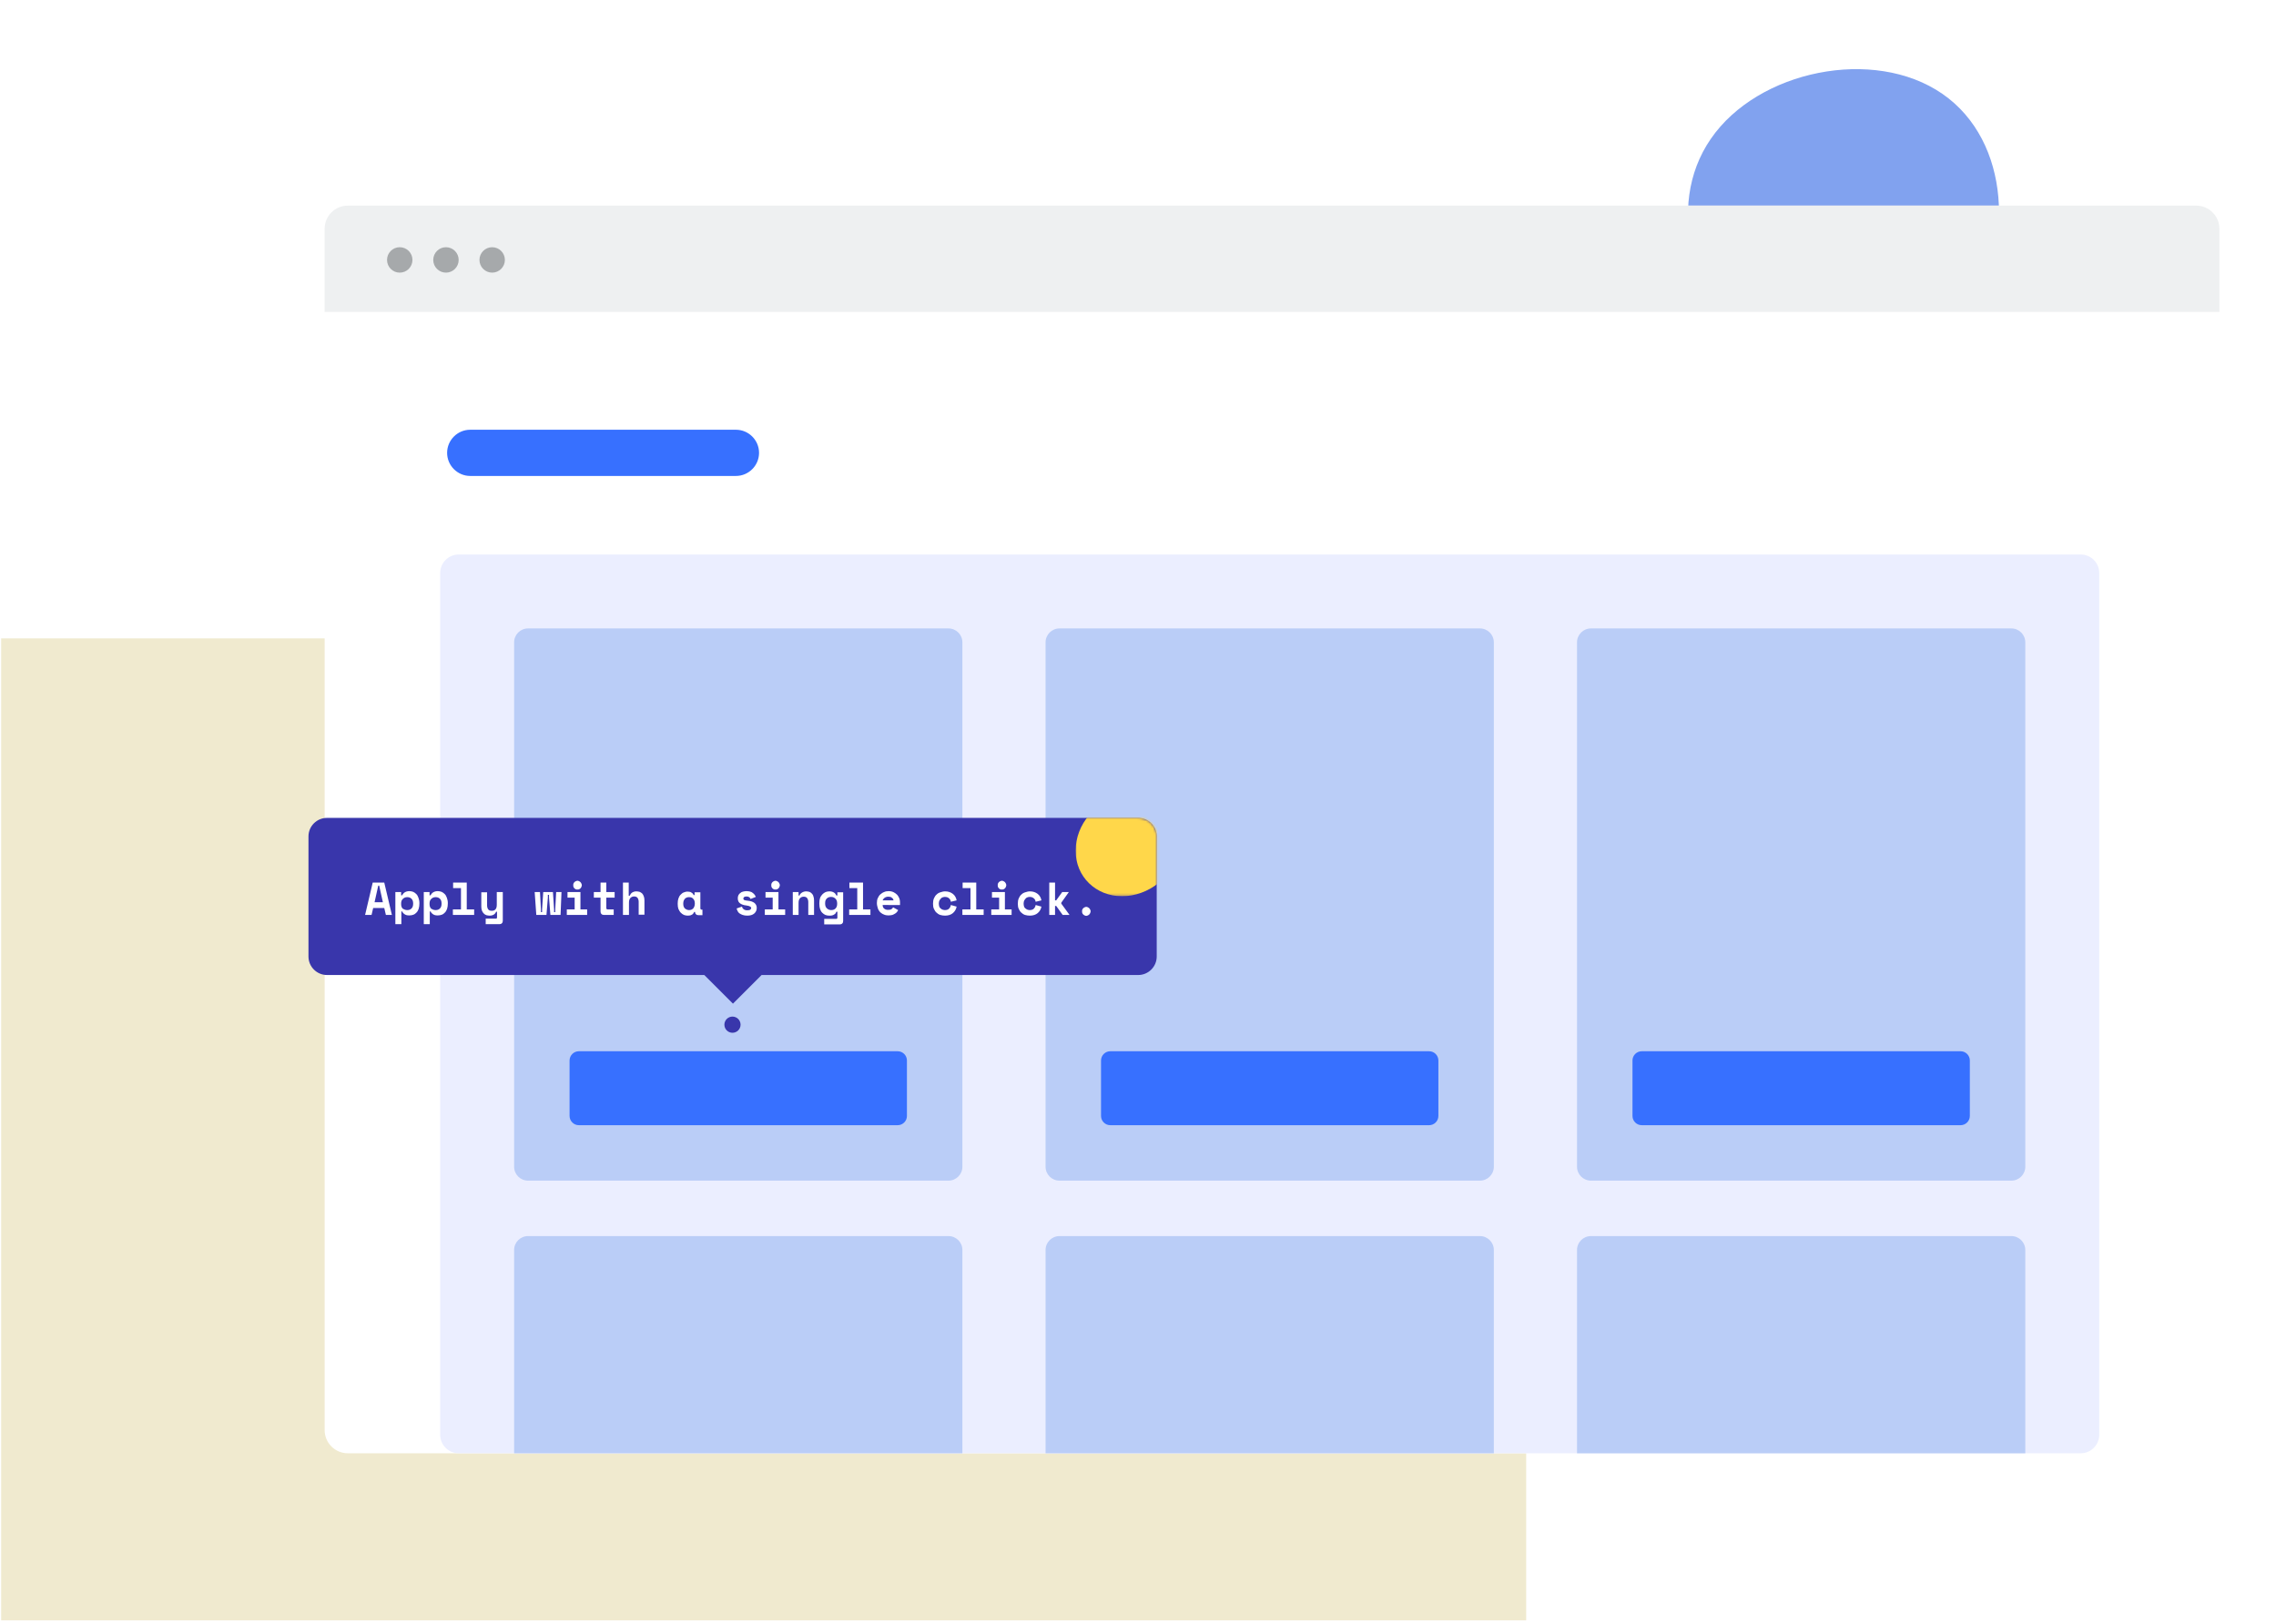 <?xml version="1.0" encoding="utf-8"?>
<!-- Generator: Adobe Illustrator 27.3.1, SVG Export Plug-In . SVG Version: 6.00 Build 0)  -->
<svg version="1.1" id="Layer_1" xmlns="http://www.w3.org/2000/svg" xmlns:xlink="http://www.w3.org/1999/xlink" x="0px" y="0px"
	 viewBox="0 0 985 703" style="enable-background:new 0 0 985 703;" xml:space="preserve">
<style type="text/css">
	.st0{fill:#81A2EF;}
	.st1{fill:#F0EACF;}
	.st2{fill:#FFFFFF;}
	.st3{fill:#EEF0F1;}
	.st4{fill:#A6A9AB;}
	.st5{fill:#EBEEFF;}
	.st6{fill:#3770FF;}
	.st7{fill:#BACDF7;}
	.st8{fill-rule:evenodd;clip-rule:evenodd;fill:#3936AB;}
	.st9{fill:#C4C4C4;filter:url(#Adobe_OpacityMaskFilter);}
	.st10{mask:url(#mask0_00000180368414205862137290000013860644923366025658_);}
	.st11{fill:#FFD74A;}
	.st12{fill:#3936AB;}
</style>
<path class="st0" d="M840.6,40.6c29.7,20.5,31.3,66.6,10.9,96.1c-20.4,29.5-58.7,37.3-88.6,16.7c-29.9-20.6-42.9-63.8-22.5-93.3
	C760.7,30.5,810.9,20.1,840.6,40.6z"/>
<rect x="0.5" y="276.3" class="st1" width="660" height="425"/>
<g>
	<path class="st2" d="M150.5,89h800c5.5,0,10,4.5,10,10v520c0,5.5-4.5,10-10,10h-800c-5.5,0-10-4.5-10-10V99
		C140.5,93.5,145,89,150.5,89z"/>
</g>
<path class="st3" d="M140.5,99c0-5.5,4.5-10,10-10h800c5.5,0,10,4.5,10,10v36h-820V99z"/>
<circle class="st4" cx="173" cy="112.5" r="5.5"/>
<circle class="st4" cx="193" cy="112.5" r="5.5"/>
<circle class="st4" cx="213" cy="112.5" r="5.5"/>
<path class="st5" d="M198.5,240h702c4.4,0,8,3.6,8,8v373c0,4.4-3.6,8-8,8h-702c-4.4,0-8-3.6-8-8V248
	C190.5,243.6,194.1,240,198.5,240z"/>
<path class="st6" d="M203.5,186h115c5.5,0,10,4.5,10,10l0,0c0,5.5-4.5,10-10,10h-115c-5.5,0-10-4.5-10-10l0,0
	C193.5,190.5,198,186,203.5,186z"/>
<path class="st7" d="M228.5,272h182c3.3,0,6,2.7,6,6v227c0,3.3-2.7,6-6,6h-182c-3.3,0-6-2.7-6-6V278
	C222.5,274.7,225.2,272,228.5,272z"/>
<path class="st7" d="M458.5,272h182c3.3,0,6,2.7,6,6v227c0,3.3-2.7,6-6,6h-182c-3.3,0-6-2.7-6-6V278
	C452.5,274.7,455.2,272,458.5,272z"/>
<path class="st7" d="M688.5,272h182c3.3,0,6,2.7,6,6v227c0,3.3-2.7,6-6,6h-182c-3.3,0-6-2.7-6-6V278
	C682.5,274.7,685.2,272,688.5,272z"/>
<path class="st7" d="M222.5,541c0-3.3,2.7-6,6-6h182c3.3,0,6,2.7,6,6v88h-194V541z"/>
<path class="st7" d="M452.5,541c0-3.3,2.7-6,6-6h182c3.3,0,6,2.7,6,6v88h-194V541z"/>
<path class="st7" d="M682.5,541c0-3.3,2.7-6,6-6h182c3.3,0,6,2.7,6,6v88h-194V541z"/>
<path class="st6" d="M250.5,455h138c2.2,0,4,1.8,4,4v24c0,2.2-1.8,4-4,4h-138c-2.2,0-4-1.8-4-4v-24C246.5,456.8,248.3,455,250.5,455
	z"/>
<path class="st6" d="M480.5,455h138c2.2,0,4,1.8,4,4v24c0,2.2-1.8,4-4,4h-138c-2.2,0-4-1.8-4-4v-24C476.5,456.8,478.3,455,480.5,455
	z"/>
<path class="st6" d="M710.5,455h138c2.2,0,4,1.8,4,4v24c0,2.2-1.8,4-4,4h-138c-2.2,0-4-1.8-4-4v-24C706.5,456.8,708.3,455,710.5,455
	z"/>
<g>
	<path class="st8" d="M141.5,354c-4.4,0-8,3.6-8,8v52c0,4.4,3.6,8,8,8h163.3l12.4,12.4l12.4-12.4h163c4.4,0,8-3.6,8-8v-52
		c0-4.4-3.6-8-8-8H141.5z"/>
</g>
<defs>
	<filter id="Adobe_OpacityMaskFilter" filterUnits="userSpaceOnUse" x="465.5" y="346" width="43" height="41.9">
		<feColorMatrix  type="matrix" values="1 0 0 0 0  0 1 0 0 0  0 0 1 0 0  0 0 0 1 0"/>
	</filter>
</defs>
<mask maskUnits="userSpaceOnUse" x="465.5" y="346" width="43" height="41.9" id="mask0_00000180368414205862137290000013860644923366025658_">
	<path class="st9" d="M141.5,354c-4.4,0-8,3.6-8,8v52c0,4.4,3.6,8,8,8h163.3l12.4,12.4l12.4-12.4h163c4.4,0,8-3.6,8-8v-52
		c0-4.4-3.6-8-8-8H141.5z"/>
</mask>
<g class="st10">
	<path class="st11" d="M508.5,368.2c0,11.2-11.6,19.7-22.9,19.7c-11.3,0-20.1-8.4-20.1-19.7c0-11.3,8.8-22.2,20.1-22.2
		C496.9,346,508.5,357,508.5,368.2z"/>
</g>
<path class="st2" d="M166.3,393h-4.8l-0.7,3h-2.8l3.3-14h5l3.3,14H167L166.3,393z M162.1,390.5h3.6l-1.6-7.2h-0.4L162.1,390.5z
	 M173.6,400h-2.5v-13.9h2.5v1.4h0.4c0.3-0.5,0.7-1,1.2-1.3c0.5-0.3,1.2-0.5,1.9-0.5c0.6,0,1.1,0.1,1.7,0.3c0.5,0.2,1,0.6,1.4,1
	c0.4,0.4,0.7,1,0.9,1.6c0.2,0.6,0.4,1.3,0.4,2.1v0.4c0,0.8-0.1,1.5-0.3,2.2c-0.2,0.6-0.5,1.2-0.9,1.6c-0.4,0.4-0.8,0.8-1.4,1
	c-0.5,0.2-1.1,0.3-1.7,0.3c-0.5,0-0.8,0-1.2-0.1c-0.3-0.1-0.6-0.2-0.9-0.4c-0.2-0.2-0.4-0.3-0.6-0.5c-0.2-0.2-0.3-0.4-0.4-0.7h-0.4
	V400z M176.2,393.9c0.8,0,1.4-0.2,1.9-0.7c0.5-0.5,0.7-1.2,0.7-2v-0.2c0-0.8-0.2-1.5-0.7-2c-0.5-0.5-1.1-0.7-1.9-0.7
	c-0.8,0-1.4,0.3-1.9,0.8c-0.5,0.5-0.7,1.1-0.7,2v0.2c0,0.8,0.2,1.5,0.7,2C174.8,393.6,175.5,393.9,176.2,393.9z M185.9,400h-2.5
	v-13.9h2.5v1.4h0.4c0.3-0.5,0.7-1,1.2-1.3c0.5-0.3,1.2-0.5,1.9-0.5c0.6,0,1.1,0.1,1.7,0.3c0.5,0.2,1,0.6,1.4,1
	c0.4,0.4,0.7,1,0.9,1.6c0.2,0.6,0.4,1.3,0.4,2.1v0.4c0,0.8-0.1,1.5-0.3,2.2c-0.2,0.6-0.5,1.2-0.9,1.6c-0.4,0.4-0.8,0.8-1.4,1
	c-0.5,0.2-1.1,0.3-1.7,0.3c-0.5,0-0.8,0-1.2-0.1c-0.3-0.1-0.6-0.2-0.9-0.4c-0.2-0.2-0.4-0.3-0.6-0.5c-0.2-0.2-0.3-0.4-0.4-0.7h-0.4
	V400z M188.5,393.9c0.8,0,1.4-0.2,1.9-0.7c0.5-0.5,0.7-1.2,0.7-2v-0.2c0-0.8-0.2-1.5-0.7-2c-0.5-0.5-1.1-0.7-1.9-0.7
	s-1.4,0.3-1.9,0.8c-0.5,0.5-0.7,1.1-0.7,2v0.2c0,0.8,0.2,1.5,0.7,2C187.1,393.6,187.7,393.9,188.5,393.9z M196,393.6h3.5v-9.2h-3.4
	V382h5.9v11.6h3.2v2.4H196V393.6z M215.1,386.1h2.5v12.4c0,0.5-0.1,0.8-0.4,1.1c-0.3,0.3-0.6,0.4-1.1,0.4h-5.9v-2.4h4.4
	c0.4,0,0.5-0.2,0.5-0.6v-2.4h-0.4c-0.4,1.1-1.4,1.7-2.8,1.7c-0.5,0-1-0.1-1.4-0.2s-0.8-0.4-1.1-0.7c-0.3-0.3-0.6-0.7-0.8-1.2
	c-0.2-0.5-0.3-1.1-0.3-1.8v-6.2h2.5v5.7c0,0.7,0.2,1.3,0.5,1.7c0.3,0.4,0.8,0.6,1.5,0.6c0.8,0,1.3-0.2,1.7-0.7
	c0.4-0.5,0.5-1.2,0.5-2V386.1z M242.6,396h-4.4l-0.6-7.5v-1.2h-0.5v1.2l-0.6,7.5h-4.4l-0.7-9.9h2.3l0.4,7.5v1.2h0.5v-1.2l0.5-7.5
	h4.2l0.5,7.5v1.2h0.5v-1.2l0.4-7.5h2.3L242.6,396z M245.3,393.6h3.4v-5.1h-3.1v-2.4h5.6v7.5h2.9v2.4h-8.8V393.6z M251.8,383.1
	c0,0.3-0.1,0.5-0.2,0.8c-0.1,0.2-0.2,0.4-0.4,0.6c-0.2,0.2-0.4,0.3-0.6,0.4c-0.2,0.1-0.5,0.1-0.7,0.1c-0.3,0-0.5,0-0.7-0.1
	c-0.2-0.1-0.4-0.2-0.6-0.4c-0.2-0.2-0.3-0.4-0.4-0.6c-0.1-0.2-0.1-0.5-0.1-0.8s0-0.5,0.1-0.7c0.1-0.2,0.2-0.4,0.4-0.6
	c0.2-0.2,0.4-0.3,0.6-0.4c0.2-0.1,0.5-0.2,0.7-0.2c0.3,0,0.5,0.1,0.7,0.2c0.2,0.1,0.4,0.2,0.6,0.4c0.2,0.2,0.3,0.4,0.4,0.6
	C251.7,382.6,251.8,382.9,251.8,383.1z M257,386.1h2.9V382h2.5v4.1h3.6v2.4h-3.6v4.5c0,0.4,0.2,0.6,0.5,0.6h2.7v2.4h-4.2
	c-0.5,0-0.8-0.1-1.1-0.4c-0.3-0.3-0.4-0.7-0.4-1.1v-6H257V386.1z M272.1,396h-2.5v-14h2.5v5.7h0.4c0.3-0.6,0.6-1.1,1.1-1.4
	c0.5-0.3,1.1-0.5,1.8-0.5c0.5,0,0.9,0.1,1.4,0.2c0.4,0.2,0.8,0.4,1.1,0.7c0.3,0.3,0.5,0.7,0.7,1.2c0.2,0.5,0.3,1.1,0.3,1.8v6.2h-2.5
	v-5.6c0-0.7-0.2-1.3-0.5-1.7c-0.3-0.4-0.8-0.6-1.5-0.6c-0.7,0-1.3,0.3-1.7,0.8c-0.4,0.5-0.5,1.2-0.5,2V396z M300.5,394.6
	c-0.3,0.6-0.6,1.1-1.1,1.3c-0.5,0.3-1,0.4-1.7,0.4c-0.6,0-1.2-0.1-1.7-0.3c-0.5-0.2-1-0.6-1.4-1s-0.7-1-1-1.6
	c-0.2-0.6-0.3-1.3-0.3-2.1v-0.3c0-0.8,0.1-1.5,0.3-2.1c0.2-0.6,0.5-1.2,0.9-1.6c0.4-0.4,0.8-0.8,1.3-1c0.5-0.2,1.1-0.4,1.7-0.4
	c0.7,0,1.3,0.1,1.7,0.4c0.4,0.2,0.8,0.6,1,1.1h0.4v-1.2h2.5v6.9c0,0.4,0.2,0.6,0.5,0.6h0.4v2.4h-1.7c-0.5,0-0.8-0.1-1.1-0.4
	c-0.3-0.3-0.4-0.6-0.4-1H300.5z M298.2,393.9c0.7,0,1.3-0.2,1.8-0.7c0.4-0.5,0.7-1.2,0.7-2v-0.2c0-0.8-0.2-1.5-0.7-2
	c-0.4-0.5-1-0.7-1.8-0.7c-0.7,0-1.3,0.2-1.8,0.7c-0.4,0.5-0.7,1.1-0.7,2v0.2c0,0.8,0.2,1.5,0.7,2
	C296.9,393.6,297.5,393.9,298.2,393.9z M321.7,388.9c0,0.3,0.2,0.6,0.5,0.7c0.3,0.1,0.9,0.2,1.8,0.3c1,0.1,1.8,0.4,2.5,0.9
	c0.6,0.5,1,1.2,1,2.1v0.1c0,1-0.4,1.8-1.1,2.4c-0.7,0.6-1.7,0.9-3,0.9c-0.8,0-1.4-0.1-2-0.3c-0.5-0.2-1-0.4-1.4-0.7
	c-0.4-0.3-0.6-0.6-0.8-1c-0.2-0.4-0.3-0.7-0.4-1.1l2.3-0.8c0.1,0.4,0.3,0.8,0.7,1.1c0.3,0.3,0.9,0.5,1.6,0.5c0.6,0,1.1-0.1,1.3-0.3
	c0.2-0.2,0.4-0.4,0.4-0.6c0-0.1,0-0.3-0.1-0.4c-0.1-0.1-0.2-0.2-0.3-0.3c-0.2-0.1-0.4-0.2-0.7-0.3c-0.3-0.1-0.6-0.1-1-0.2
	c-1.1-0.1-2-0.4-2.7-0.9c-0.7-0.5-1-1.2-1-2.2v-0.1c0-0.5,0.1-0.9,0.3-1.3c0.2-0.4,0.5-0.7,0.8-0.9c0.3-0.3,0.7-0.5,1.2-0.6
	c0.5-0.1,0.9-0.2,1.4-0.2c0.6,0,1.2,0.1,1.6,0.2c0.5,0.1,0.9,0.3,1.2,0.6c0.3,0.2,0.6,0.5,0.8,0.8c0.2,0.3,0.4,0.6,0.5,0.9l-2.3,0.9
	c-0.1-0.4-0.3-0.6-0.6-0.8c-0.3-0.2-0.7-0.3-1.1-0.3c-0.4,0-0.7,0.1-1,0.2C321.8,388.5,321.7,388.7,321.7,388.9z M331,393.6h3.4
	v-5.1h-3.1v-2.4h5.6v7.5h2.9v2.4H331V393.6z M337.5,383.1c0,0.3-0.1,0.5-0.2,0.8c-0.1,0.2-0.2,0.4-0.4,0.6c-0.2,0.2-0.4,0.3-0.6,0.4
	c-0.2,0.1-0.5,0.1-0.7,0.1c-0.3,0-0.5,0-0.7-0.1c-0.2-0.1-0.4-0.2-0.6-0.4c-0.2-0.2-0.3-0.4-0.4-0.6c-0.1-0.2-0.1-0.5-0.1-0.8
	s0-0.5,0.1-0.7c0.1-0.2,0.2-0.4,0.4-0.6c0.2-0.2,0.4-0.3,0.6-0.4c0.2-0.1,0.5-0.2,0.7-0.2c0.3,0,0.5,0.1,0.7,0.2
	c0.2,0.1,0.4,0.2,0.6,0.4c0.2,0.2,0.3,0.4,0.4,0.6C337.4,382.6,337.5,382.9,337.5,383.1z M345.6,396h-2.5v-9.9h2.5v1.5h0.4
	c0.2-0.6,0.6-1,1.1-1.3c0.5-0.3,1.1-0.5,1.8-0.5c0.5,0,0.9,0.1,1.3,0.2c0.4,0.1,0.8,0.4,1.1,0.7s0.6,0.7,0.7,1.2
	c0.2,0.5,0.3,1.1,0.3,1.8v6.3h-2.5v-5.6c0-0.7-0.2-1.3-0.5-1.7c-0.3-0.4-0.8-0.6-1.5-0.6c-0.7,0-1.3,0.3-1.7,0.8
	c-0.4,0.5-0.5,1.2-0.5,2V396z M362.4,394.6H362c-0.1,0.2-0.2,0.4-0.4,0.7c-0.1,0.2-0.3,0.4-0.6,0.5c-0.2,0.2-0.5,0.3-0.9,0.4
	c-0.3,0.1-0.7,0.1-1.2,0.1c-0.6,0-1.2-0.1-1.7-0.3c-0.5-0.2-1-0.6-1.4-1c-0.4-0.4-0.7-1-0.9-1.6c-0.2-0.6-0.3-1.3-0.3-2.2v-0.4
	c0-0.8,0.1-1.5,0.3-2.1c0.2-0.6,0.6-1.2,1-1.6c0.4-0.4,0.9-0.8,1.4-1c0.5-0.2,1.1-0.3,1.7-0.3c0.8,0,1.4,0.2,1.9,0.5
	c0.5,0.3,0.8,0.7,1.1,1.3h0.4v-1.4h2.5v12.4c0,0.5-0.1,0.8-0.4,1.1c-0.3,0.3-0.6,0.4-1.1,0.4h-6.7v-2.4h5.2c0.4,0,0.5-0.2,0.5-0.6
	V394.6z M359.7,393.9c0.8,0,1.4-0.2,1.9-0.7c0.5-0.5,0.7-1.2,0.7-2v-0.2c0-0.8-0.2-1.5-0.7-2c-0.5-0.5-1.1-0.8-1.9-0.8
	c-0.8,0-1.4,0.2-1.9,0.7c-0.5,0.5-0.7,1.1-0.7,2v0.2c0,0.8,0.2,1.5,0.7,2C358.3,393.6,359,393.9,359.7,393.9z M367.5,393.6h3.5v-9.2
	h-3.4V382h5.9v11.6h3.2v2.4h-9.2V393.6z M382,391.9c0,0.3,0.1,0.6,0.2,0.8c0.1,0.2,0.3,0.5,0.5,0.6c0.2,0.2,0.5,0.3,0.8,0.4
	c0.3,0.1,0.6,0.1,0.9,0.1c0.6,0,1.1-0.1,1.4-0.3c0.3-0.2,0.6-0.5,0.7-0.8l2.2,1.2c-0.1,0.3-0.3,0.5-0.5,0.8
	c-0.2,0.3-0.5,0.5-0.8,0.7c-0.3,0.2-0.7,0.4-1.2,0.6c-0.5,0.1-1,0.2-1.7,0.2c-0.7,0-1.4-0.1-2-0.4c-0.6-0.2-1.1-0.6-1.6-1
	c-0.4-0.5-0.8-1-1-1.7c-0.2-0.7-0.4-1.4-0.4-2.2v-0.1c0-0.8,0.1-1.5,0.4-2.1c0.3-0.6,0.6-1.2,1.1-1.6c0.5-0.4,1-0.8,1.6-1
	c0.6-0.3,1.3-0.4,2-0.4c0.9,0,1.6,0.2,2.2,0.5c0.6,0.3,1.1,0.7,1.5,1.1c0.4,0.5,0.7,1,0.9,1.5c0.2,0.5,0.3,1.1,0.3,1.6v1.3H382z
	 M384.4,388.1c-0.6,0-1.2,0.2-1.6,0.5c-0.4,0.3-0.7,0.7-0.8,1.1h4.7c-0.1-0.5-0.3-0.9-0.8-1.2C385.6,388.2,385,388.1,384.4,388.1z
	 M414,392.4c-0.2,1.2-0.8,2.1-1.6,2.8c-0.8,0.7-2,1.1-3.4,1.1c-0.7,0-1.4-0.1-2.1-0.3c-0.6-0.2-1.2-0.6-1.6-1
	c-0.5-0.4-0.8-1-1.1-1.6c-0.3-0.6-0.4-1.3-0.4-2.1V391c0-0.8,0.1-1.5,0.4-2.2c0.3-0.6,0.6-1.2,1.1-1.6c0.5-0.5,1-0.8,1.7-1
	c0.6-0.2,1.3-0.4,2-0.4c1.4,0,2.5,0.4,3.4,1.1c0.9,0.7,1.4,1.7,1.6,2.8l-2.5,0.6c-0.1-0.6-0.3-1.1-0.8-1.5c-0.4-0.4-1-0.6-1.8-0.6
	c-0.4,0-0.7,0.1-1,0.2c-0.3,0.1-0.6,0.3-0.8,0.6c-0.2,0.2-0.4,0.5-0.6,0.9c-0.1,0.3-0.2,0.7-0.2,1.2v0.1c0,0.4,0.1,0.8,0.2,1.2
	c0.1,0.3,0.3,0.6,0.6,0.8c0.2,0.2,0.5,0.4,0.8,0.5c0.3,0.1,0.7,0.2,1,0.2c0.8,0,1.4-0.2,1.8-0.6c0.4-0.4,0.7-0.9,0.8-1.6L414,392.4z
	 M416.5,393.6h3.5v-9.2h-3.4V382h5.9v11.6h3.2v2.4h-9.2V393.6z M429,393.6h3.4v-5.1h-3.1v-2.4h5.6v7.5h2.9v2.4H429V393.6z
	 M435.5,383.1c0,0.3-0.1,0.5-0.2,0.8c-0.1,0.2-0.2,0.4-0.4,0.6c-0.2,0.2-0.4,0.3-0.6,0.4c-0.2,0.1-0.5,0.1-0.7,0.1
	c-0.3,0-0.5,0-0.7-0.1c-0.2-0.1-0.4-0.2-0.6-0.4c-0.2-0.2-0.3-0.4-0.4-0.6c-0.1-0.2-0.1-0.5-0.1-0.8s0-0.5,0.1-0.7
	c0.1-0.2,0.2-0.4,0.4-0.6c0.2-0.2,0.4-0.3,0.6-0.4c0.2-0.1,0.5-0.2,0.7-0.2c0.3,0,0.5,0.1,0.7,0.2c0.2,0.1,0.4,0.2,0.6,0.4
	c0.2,0.2,0.3,0.4,0.4,0.6C435.4,382.6,435.5,382.9,435.5,383.1z M450.7,392.4c-0.2,1.2-0.8,2.1-1.6,2.8c-0.8,0.7-2,1.1-3.4,1.1
	c-0.7,0-1.4-0.1-2.1-0.3c-0.6-0.2-1.2-0.6-1.6-1c-0.5-0.4-0.8-1-1.1-1.6c-0.3-0.6-0.4-1.3-0.4-2.1V391c0-0.8,0.1-1.5,0.4-2.2
	c0.3-0.6,0.6-1.2,1.1-1.6c0.5-0.5,1-0.8,1.7-1c0.6-0.2,1.3-0.4,2-0.4c1.4,0,2.5,0.4,3.4,1.1c0.9,0.7,1.4,1.7,1.6,2.8l-2.5,0.6
	c-0.1-0.6-0.3-1.1-0.8-1.5s-1-0.6-1.8-0.6c-0.4,0-0.7,0.1-1,0.2c-0.3,0.1-0.6,0.3-0.8,0.6c-0.2,0.2-0.4,0.5-0.6,0.9
	c-0.1,0.3-0.2,0.7-0.2,1.2v0.1c0,0.4,0.1,0.8,0.2,1.2c0.1,0.3,0.3,0.6,0.6,0.8s0.5,0.4,0.8,0.5c0.3,0.1,0.7,0.2,1,0.2
	c0.8,0,1.4-0.2,1.8-0.6c0.4-0.4,0.7-0.9,0.8-1.6L450.7,392.4z M456.6,389.7h0.5l2.6-3.6h2.8v0.1l-3.2,4.5v0.4l3.5,4.8v0.1h-2.9
	l-2.8-3.9h-0.5v3.9h-2.5v-14h2.5V389.7z M472,394.4c0,0.3-0.1,0.5-0.2,0.8c-0.1,0.2-0.2,0.4-0.4,0.6c-0.2,0.2-0.4,0.3-0.6,0.4
	c-0.2,0.1-0.5,0.2-0.7,0.2c-0.3,0-0.5-0.1-0.7-0.2c-0.2-0.1-0.4-0.2-0.6-0.4c-0.2-0.2-0.3-0.4-0.4-0.6c-0.1-0.2-0.1-0.5-0.1-0.8
	s0-0.5,0.1-0.7c0.1-0.2,0.2-0.4,0.4-0.6c0.2-0.2,0.4-0.3,0.6-0.4c0.2-0.1,0.5-0.2,0.7-0.2c0.3,0,0.5,0.1,0.7,0.2
	c0.2,0.1,0.4,0.2,0.6,0.4c0.2,0.2,0.3,0.4,0.4,0.6C471.9,393.9,472,394.1,472,394.4z"/>
<circle class="st12" cx="317" cy="443.5" r="3.5"/>
</svg>
